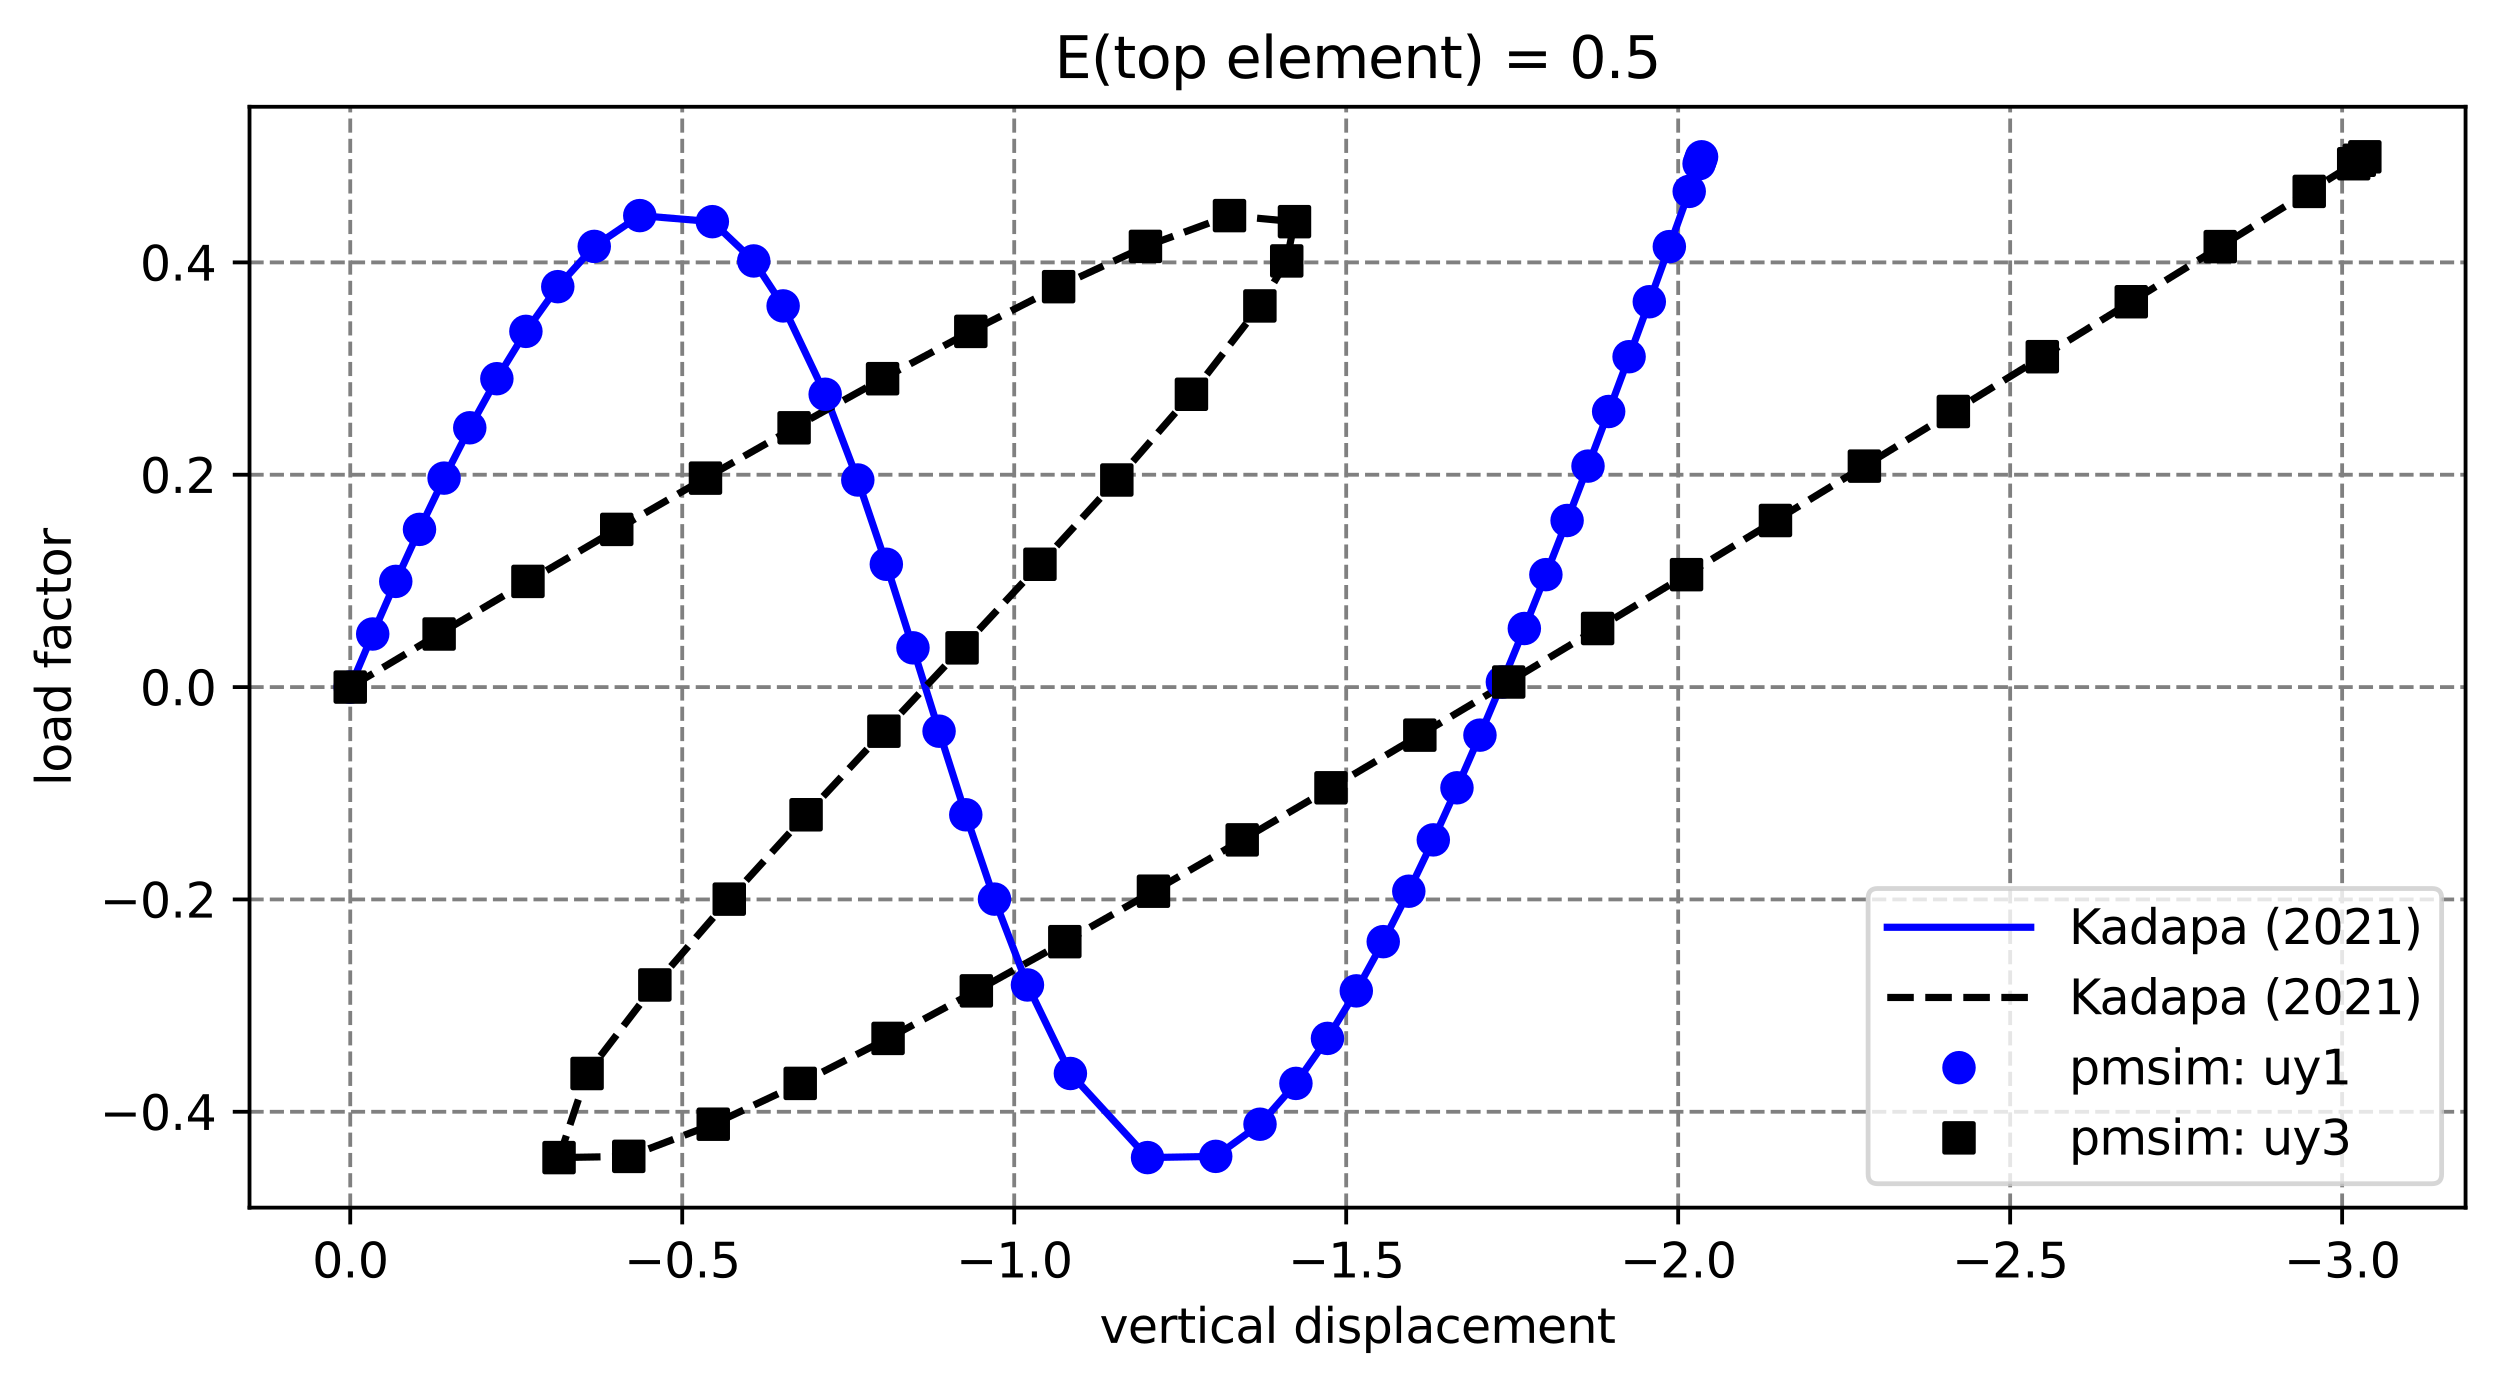 <?xml version="1.0" encoding="utf-8" standalone="no"?>
<!DOCTYPE svg PUBLIC "-//W3C//DTD SVG 1.1//EN"
  "http://www.w3.org/Graphics/SVG/1.1/DTD/svg11.dtd">
<svg xmlns:xlink="http://www.w3.org/1999/xlink" width="522.624pt" height="290.011pt" viewBox="0 0 522.624 290.011" xmlns="http://www.w3.org/2000/svg" version="1.1">
 <defs>
  <style type="text/css">*{stroke-linejoin: round; stroke-linecap: butt}</style>
 </defs>
 <g id="figure_1">
  <g id="patch_1">
   <path d="M 0 290.011 
L 522.624 290.011 
L 522.624 0 
L 0 0 
z
" style="fill: #ffffff"/>
  </g>
  <g id="axes_1">
   <g id="patch_2">
    <path d="M 52.161 252.455 
L 515.424 252.455 
L 515.424 22.318 
L 52.161 22.318 
z
" style="fill: #ffffff"/>
   </g>
   <g id="matplotlib.axis_1">
    <g id="xtick_1">
     <g id="line2d_1">
      <path d="M 489.623 252.455 
L 489.623 22.318 
" clip-path="url(#p4d8e6acde9)" style="fill: none; stroke-dasharray: 2.96,1.28; stroke-dashoffset: 0; stroke: #808080; stroke-width: 0.8"/>
     </g>
     <g id="line2d_2">
      <defs>
       <path id="mb648a85361" d="M 0 0 
L 0 3.5 
" style="stroke: #000000; stroke-width: 0.8"/>
      </defs>
      <g>
       <use xlink:href="#mb648a85361" x="489.623" y="252.455" style="stroke: #000000; stroke-width: 0.8"/>
      </g>
     </g>
     <g id="text_1">
      <!-- −3.0 -->
      <g transform="translate(477.482 267.054) scale(0.1 -0.1)">
       <defs>
        <path id="DejaVuSans-2212" d="M 678 2272 
L 4684 2272 
L 4684 1741 
L 678 1741 
L 678 2272 
z
" transform="scale(0.016)"/>
        <path id="DejaVuSans-33" d="M 2597 2516 
Q 3050 2419 3304 2112 
Q 3559 1806 3559 1356 
Q 3559 666 3084 287 
Q 2609 -91 1734 -91 
Q 1441 -91 1130 -33 
Q 819 25 488 141 
L 488 750 
Q 750 597 1062 519 
Q 1375 441 1716 441 
Q 2309 441 2620 675 
Q 2931 909 2931 1356 
Q 2931 1769 2642 2001 
Q 2353 2234 1838 2234 
L 1294 2234 
L 1294 2753 
L 1863 2753 
Q 2328 2753 2575 2939 
Q 2822 3125 2822 3475 
Q 2822 3834 2567 4026 
Q 2313 4219 1838 4219 
Q 1578 4219 1281 4162 
Q 984 4106 628 3988 
L 628 4550 
Q 988 4650 1302 4700 
Q 1616 4750 1894 4750 
Q 2613 4750 3031 4423 
Q 3450 4097 3450 3541 
Q 3450 3153 3228 2886 
Q 3006 2619 2597 2516 
z
" transform="scale(0.016)"/>
        <path id="DejaVuSans-2e" d="M 684 794 
L 1344 794 
L 1344 0 
L 684 0 
L 684 794 
z
" transform="scale(0.016)"/>
        <path id="DejaVuSans-30" d="M 2034 4250 
Q 1547 4250 1301 3770 
Q 1056 3291 1056 2328 
Q 1056 1369 1301 889 
Q 1547 409 2034 409 
Q 2525 409 2770 889 
Q 3016 1369 3016 2328 
Q 3016 3291 2770 3770 
Q 2525 4250 2034 4250 
z
M 2034 4750 
Q 2819 4750 3233 4129 
Q 3647 3509 3647 2328 
Q 3647 1150 3233 529 
Q 2819 -91 2034 -91 
Q 1250 -91 836 529 
Q 422 1150 422 2328 
Q 422 3509 836 4129 
Q 1250 4750 2034 4750 
z
" transform="scale(0.016)"/>
       </defs>
       <use xlink:href="#DejaVuSans-2212"/>
       <use xlink:href="#DejaVuSans-33" x="83.789"/>
       <use xlink:href="#DejaVuSans-2e" x="147.412"/>
       <use xlink:href="#DejaVuSans-30" x="179.199"/>
      </g>
     </g>
    </g>
    <g id="xtick_2">
     <g id="line2d_3">
      <path d="M 420.222 252.455 
L 420.222 22.318 
" clip-path="url(#p4d8e6acde9)" style="fill: none; stroke-dasharray: 2.96,1.28; stroke-dashoffset: 0; stroke: #808080; stroke-width: 0.8"/>
     </g>
     <g id="line2d_4">
      <g>
       <use xlink:href="#mb648a85361" x="420.222" y="252.455" style="stroke: #000000; stroke-width: 0.8"/>
      </g>
     </g>
     <g id="text_2">
      <!-- −2.5 -->
      <g transform="translate(408.081 267.054) scale(0.1 -0.1)">
       <defs>
        <path id="DejaVuSans-32" d="M 1228 531 
L 3431 531 
L 3431 0 
L 469 0 
L 469 531 
Q 828 903 1448 1529 
Q 2069 2156 2228 2338 
Q 2531 2678 2651 2914 
Q 2772 3150 2772 3378 
Q 2772 3750 2511 3984 
Q 2250 4219 1831 4219 
Q 1534 4219 1204 4116 
Q 875 4013 500 3803 
L 500 4441 
Q 881 4594 1212 4672 
Q 1544 4750 1819 4750 
Q 2544 4750 2975 4387 
Q 3406 4025 3406 3419 
Q 3406 3131 3298 2873 
Q 3191 2616 2906 2266 
Q 2828 2175 2409 1742 
Q 1991 1309 1228 531 
z
" transform="scale(0.016)"/>
        <path id="DejaVuSans-35" d="M 691 4666 
L 3169 4666 
L 3169 4134 
L 1269 4134 
L 1269 2991 
Q 1406 3038 1543 3061 
Q 1681 3084 1819 3084 
Q 2600 3084 3056 2656 
Q 3513 2228 3513 1497 
Q 3513 744 3044 326 
Q 2575 -91 1722 -91 
Q 1428 -91 1123 -41 
Q 819 9 494 109 
L 494 744 
Q 775 591 1075 516 
Q 1375 441 1709 441 
Q 2250 441 2565 725 
Q 2881 1009 2881 1497 
Q 2881 1984 2565 2268 
Q 2250 2553 1709 2553 
Q 1456 2553 1204 2497 
Q 953 2441 691 2322 
L 691 4666 
z
" transform="scale(0.016)"/>
       </defs>
       <use xlink:href="#DejaVuSans-2212"/>
       <use xlink:href="#DejaVuSans-32" x="83.789"/>
       <use xlink:href="#DejaVuSans-2e" x="147.412"/>
       <use xlink:href="#DejaVuSans-35" x="179.199"/>
      </g>
     </g>
    </g>
    <g id="xtick_3">
     <g id="line2d_5">
      <path d="M 350.821 252.455 
L 350.821 22.318 
" clip-path="url(#p4d8e6acde9)" style="fill: none; stroke-dasharray: 2.96,1.28; stroke-dashoffset: 0; stroke: #808080; stroke-width: 0.8"/>
     </g>
     <g id="line2d_6">
      <g>
       <use xlink:href="#mb648a85361" x="350.821" y="252.455" style="stroke: #000000; stroke-width: 0.8"/>
      </g>
     </g>
     <g id="text_3">
      <!-- −2.0 -->
      <g transform="translate(338.68 267.054) scale(0.1 -0.1)">
       <use xlink:href="#DejaVuSans-2212"/>
       <use xlink:href="#DejaVuSans-32" x="83.789"/>
       <use xlink:href="#DejaVuSans-2e" x="147.412"/>
       <use xlink:href="#DejaVuSans-30" x="179.199"/>
      </g>
     </g>
    </g>
    <g id="xtick_4">
     <g id="line2d_7">
      <path d="M 281.421 252.455 
L 281.421 22.318 
" clip-path="url(#p4d8e6acde9)" style="fill: none; stroke-dasharray: 2.96,1.28; stroke-dashoffset: 0; stroke: #808080; stroke-width: 0.8"/>
     </g>
     <g id="line2d_8">
      <g>
       <use xlink:href="#mb648a85361" x="281.421" y="252.455" style="stroke: #000000; stroke-width: 0.8"/>
      </g>
     </g>
     <g id="text_4">
      <!-- −1.5 -->
      <g transform="translate(269.279 267.054) scale(0.1 -0.1)">
       <defs>
        <path id="DejaVuSans-31" d="M 794 531 
L 1825 531 
L 1825 4091 
L 703 3866 
L 703 4441 
L 1819 4666 
L 2450 4666 
L 2450 531 
L 3481 531 
L 3481 0 
L 794 0 
L 794 531 
z
" transform="scale(0.016)"/>
       </defs>
       <use xlink:href="#DejaVuSans-2212"/>
       <use xlink:href="#DejaVuSans-31" x="83.789"/>
       <use xlink:href="#DejaVuSans-2e" x="147.412"/>
       <use xlink:href="#DejaVuSans-35" x="179.199"/>
      </g>
     </g>
    </g>
    <g id="xtick_5">
     <g id="line2d_9">
      <path d="M 212.02 252.455 
L 212.02 22.318 
" clip-path="url(#p4d8e6acde9)" style="fill: none; stroke-dasharray: 2.96,1.28; stroke-dashoffset: 0; stroke: #808080; stroke-width: 0.8"/>
     </g>
     <g id="line2d_10">
      <g>
       <use xlink:href="#mb648a85361" x="212.02" y="252.455" style="stroke: #000000; stroke-width: 0.8"/>
      </g>
     </g>
     <g id="text_5">
      <!-- −1.0 -->
      <g transform="translate(199.879 267.054) scale(0.1 -0.1)">
       <use xlink:href="#DejaVuSans-2212"/>
       <use xlink:href="#DejaVuSans-31" x="83.789"/>
       <use xlink:href="#DejaVuSans-2e" x="147.412"/>
       <use xlink:href="#DejaVuSans-30" x="179.199"/>
      </g>
     </g>
    </g>
    <g id="xtick_6">
     <g id="line2d_11">
      <path d="M 142.619 252.455 
L 142.619 22.318 
" clip-path="url(#p4d8e6acde9)" style="fill: none; stroke-dasharray: 2.96,1.28; stroke-dashoffset: 0; stroke: #808080; stroke-width: 0.8"/>
     </g>
     <g id="line2d_12">
      <g>
       <use xlink:href="#mb648a85361" x="142.619" y="252.455" style="stroke: #000000; stroke-width: 0.8"/>
      </g>
     </g>
     <g id="text_6">
      <!-- −0.5 -->
      <g transform="translate(130.478 267.054) scale(0.1 -0.1)">
       <use xlink:href="#DejaVuSans-2212"/>
       <use xlink:href="#DejaVuSans-30" x="83.789"/>
       <use xlink:href="#DejaVuSans-2e" x="147.412"/>
       <use xlink:href="#DejaVuSans-35" x="179.199"/>
      </g>
     </g>
    </g>
    <g id="xtick_7">
     <g id="line2d_13">
      <path d="M 73.218 252.455 
L 73.218 22.318 
" clip-path="url(#p4d8e6acde9)" style="fill: none; stroke-dasharray: 2.96,1.28; stroke-dashoffset: 0; stroke: #808080; stroke-width: 0.8"/>
     </g>
     <g id="line2d_14">
      <g>
       <use xlink:href="#mb648a85361" x="73.218" y="252.455" style="stroke: #000000; stroke-width: 0.8"/>
      </g>
     </g>
     <g id="text_7">
      <!-- 0.0 -->
      <g transform="translate(65.267 267.054) scale(0.1 -0.1)">
       <use xlink:href="#DejaVuSans-30"/>
       <use xlink:href="#DejaVuSans-2e" x="63.623"/>
       <use xlink:href="#DejaVuSans-30" x="95.41"/>
      </g>
     </g>
    </g>
    <g id="text_8">
     <!-- vertical displacement -->
     <g transform="translate(229.863 280.732) scale(0.1 -0.1)">
      <defs>
       <path id="DejaVuSans-76" d="M 191 3500 
L 800 3500 
L 1894 563 
L 2988 3500 
L 3597 3500 
L 2284 0 
L 1503 0 
L 191 3500 
z
" transform="scale(0.016)"/>
       <path id="DejaVuSans-65" d="M 3597 1894 
L 3597 1613 
L 953 1613 
Q 991 1019 1311 708 
Q 1631 397 2203 397 
Q 2534 397 2845 478 
Q 3156 559 3463 722 
L 3463 178 
Q 3153 47 2828 -22 
Q 2503 -91 2169 -91 
Q 1331 -91 842 396 
Q 353 884 353 1716 
Q 353 2575 817 3079 
Q 1281 3584 2069 3584 
Q 2775 3584 3186 3129 
Q 3597 2675 3597 1894 
z
M 3022 2063 
Q 3016 2534 2758 2815 
Q 2500 3097 2075 3097 
Q 1594 3097 1305 2825 
Q 1016 2553 972 2059 
L 3022 2063 
z
" transform="scale(0.016)"/>
       <path id="DejaVuSans-72" d="M 2631 2963 
Q 2534 3019 2420 3045 
Q 2306 3072 2169 3072 
Q 1681 3072 1420 2755 
Q 1159 2438 1159 1844 
L 1159 0 
L 581 0 
L 581 3500 
L 1159 3500 
L 1159 2956 
Q 1341 3275 1631 3429 
Q 1922 3584 2338 3584 
Q 2397 3584 2469 3576 
Q 2541 3569 2628 3553 
L 2631 2963 
z
" transform="scale(0.016)"/>
       <path id="DejaVuSans-74" d="M 1172 4494 
L 1172 3500 
L 2356 3500 
L 2356 3053 
L 1172 3053 
L 1172 1153 
Q 1172 725 1289 603 
Q 1406 481 1766 481 
L 2356 481 
L 2356 0 
L 1766 0 
Q 1100 0 847 248 
Q 594 497 594 1153 
L 594 3053 
L 172 3053 
L 172 3500 
L 594 3500 
L 594 4494 
L 1172 4494 
z
" transform="scale(0.016)"/>
       <path id="DejaVuSans-69" d="M 603 3500 
L 1178 3500 
L 1178 0 
L 603 0 
L 603 3500 
z
M 603 4863 
L 1178 4863 
L 1178 4134 
L 603 4134 
L 603 4863 
z
" transform="scale(0.016)"/>
       <path id="DejaVuSans-63" d="M 3122 3366 
L 3122 2828 
Q 2878 2963 2633 3030 
Q 2388 3097 2138 3097 
Q 1578 3097 1268 2742 
Q 959 2388 959 1747 
Q 959 1106 1268 751 
Q 1578 397 2138 397 
Q 2388 397 2633 464 
Q 2878 531 3122 666 
L 3122 134 
Q 2881 22 2623 -34 
Q 2366 -91 2075 -91 
Q 1284 -91 818 406 
Q 353 903 353 1747 
Q 353 2603 823 3093 
Q 1294 3584 2113 3584 
Q 2378 3584 2631 3529 
Q 2884 3475 3122 3366 
z
" transform="scale(0.016)"/>
       <path id="DejaVuSans-61" d="M 2194 1759 
Q 1497 1759 1228 1600 
Q 959 1441 959 1056 
Q 959 750 1161 570 
Q 1363 391 1709 391 
Q 2188 391 2477 730 
Q 2766 1069 2766 1631 
L 2766 1759 
L 2194 1759 
z
M 3341 1997 
L 3341 0 
L 2766 0 
L 2766 531 
Q 2569 213 2275 61 
Q 1981 -91 1556 -91 
Q 1019 -91 701 211 
Q 384 513 384 1019 
Q 384 1609 779 1909 
Q 1175 2209 1959 2209 
L 2766 2209 
L 2766 2266 
Q 2766 2663 2505 2880 
Q 2244 3097 1772 3097 
Q 1472 3097 1187 3025 
Q 903 2953 641 2809 
L 641 3341 
Q 956 3463 1253 3523 
Q 1550 3584 1831 3584 
Q 2591 3584 2966 3190 
Q 3341 2797 3341 1997 
z
" transform="scale(0.016)"/>
       <path id="DejaVuSans-6c" d="M 603 4863 
L 1178 4863 
L 1178 0 
L 603 0 
L 603 4863 
z
" transform="scale(0.016)"/>
       <path id="DejaVuSans-20" transform="scale(0.016)"/>
       <path id="DejaVuSans-64" d="M 2906 2969 
L 2906 4863 
L 3481 4863 
L 3481 0 
L 2906 0 
L 2906 525 
Q 2725 213 2448 61 
Q 2172 -91 1784 -91 
Q 1150 -91 751 415 
Q 353 922 353 1747 
Q 353 2572 751 3078 
Q 1150 3584 1784 3584 
Q 2172 3584 2448 3432 
Q 2725 3281 2906 2969 
z
M 947 1747 
Q 947 1113 1208 752 
Q 1469 391 1925 391 
Q 2381 391 2643 752 
Q 2906 1113 2906 1747 
Q 2906 2381 2643 2742 
Q 2381 3103 1925 3103 
Q 1469 3103 1208 2742 
Q 947 2381 947 1747 
z
" transform="scale(0.016)"/>
       <path id="DejaVuSans-73" d="M 2834 3397 
L 2834 2853 
Q 2591 2978 2328 3040 
Q 2066 3103 1784 3103 
Q 1356 3103 1142 2972 
Q 928 2841 928 2578 
Q 928 2378 1081 2264 
Q 1234 2150 1697 2047 
L 1894 2003 
Q 2506 1872 2764 1633 
Q 3022 1394 3022 966 
Q 3022 478 2636 193 
Q 2250 -91 1575 -91 
Q 1294 -91 989 -36 
Q 684 19 347 128 
L 347 722 
Q 666 556 975 473 
Q 1284 391 1588 391 
Q 1994 391 2212 530 
Q 2431 669 2431 922 
Q 2431 1156 2273 1281 
Q 2116 1406 1581 1522 
L 1381 1569 
Q 847 1681 609 1914 
Q 372 2147 372 2553 
Q 372 3047 722 3315 
Q 1072 3584 1716 3584 
Q 2034 3584 2315 3537 
Q 2597 3491 2834 3397 
z
" transform="scale(0.016)"/>
       <path id="DejaVuSans-70" d="M 1159 525 
L 1159 -1331 
L 581 -1331 
L 581 3500 
L 1159 3500 
L 1159 2969 
Q 1341 3281 1617 3432 
Q 1894 3584 2278 3584 
Q 2916 3584 3314 3078 
Q 3713 2572 3713 1747 
Q 3713 922 3314 415 
Q 2916 -91 2278 -91 
Q 1894 -91 1617 61 
Q 1341 213 1159 525 
z
M 3116 1747 
Q 3116 2381 2855 2742 
Q 2594 3103 2138 3103 
Q 1681 3103 1420 2742 
Q 1159 2381 1159 1747 
Q 1159 1113 1420 752 
Q 1681 391 2138 391 
Q 2594 391 2855 752 
Q 3116 1113 3116 1747 
z
" transform="scale(0.016)"/>
       <path id="DejaVuSans-6d" d="M 3328 2828 
Q 3544 3216 3844 3400 
Q 4144 3584 4550 3584 
Q 5097 3584 5394 3201 
Q 5691 2819 5691 2113 
L 5691 0 
L 5113 0 
L 5113 2094 
Q 5113 2597 4934 2840 
Q 4756 3084 4391 3084 
Q 3944 3084 3684 2787 
Q 3425 2491 3425 1978 
L 3425 0 
L 2847 0 
L 2847 2094 
Q 2847 2600 2669 2842 
Q 2491 3084 2119 3084 
Q 1678 3084 1418 2786 
Q 1159 2488 1159 1978 
L 1159 0 
L 581 0 
L 581 3500 
L 1159 3500 
L 1159 2956 
Q 1356 3278 1631 3431 
Q 1906 3584 2284 3584 
Q 2666 3584 2933 3390 
Q 3200 3197 3328 2828 
z
" transform="scale(0.016)"/>
       <path id="DejaVuSans-6e" d="M 3513 2113 
L 3513 0 
L 2938 0 
L 2938 2094 
Q 2938 2591 2744 2837 
Q 2550 3084 2163 3084 
Q 1697 3084 1428 2787 
Q 1159 2491 1159 1978 
L 1159 0 
L 581 0 
L 581 3500 
L 1159 3500 
L 1159 2956 
Q 1366 3272 1645 3428 
Q 1925 3584 2291 3584 
Q 2894 3584 3203 3211 
Q 3513 2838 3513 2113 
z
" transform="scale(0.016)"/>
      </defs>
      <use xlink:href="#DejaVuSans-76"/>
      <use xlink:href="#DejaVuSans-65" x="59.18"/>
      <use xlink:href="#DejaVuSans-72" x="120.703"/>
      <use xlink:href="#DejaVuSans-74" x="161.816"/>
      <use xlink:href="#DejaVuSans-69" x="201.025"/>
      <use xlink:href="#DejaVuSans-63" x="228.809"/>
      <use xlink:href="#DejaVuSans-61" x="283.789"/>
      <use xlink:href="#DejaVuSans-6c" x="345.068"/>
      <use xlink:href="#DejaVuSans-20" x="372.852"/>
      <use xlink:href="#DejaVuSans-64" x="404.639"/>
      <use xlink:href="#DejaVuSans-69" x="468.115"/>
      <use xlink:href="#DejaVuSans-73" x="495.898"/>
      <use xlink:href="#DejaVuSans-70" x="547.998"/>
      <use xlink:href="#DejaVuSans-6c" x="611.475"/>
      <use xlink:href="#DejaVuSans-61" x="639.258"/>
      <use xlink:href="#DejaVuSans-63" x="700.537"/>
      <use xlink:href="#DejaVuSans-65" x="755.518"/>
      <use xlink:href="#DejaVuSans-6d" x="817.041"/>
      <use xlink:href="#DejaVuSans-65" x="914.453"/>
      <use xlink:href="#DejaVuSans-6e" x="975.977"/>
      <use xlink:href="#DejaVuSans-74" x="1039.355"/>
     </g>
    </g>
   </g>
   <g id="matplotlib.axis_2">
    <g id="ytick_1">
     <g id="line2d_15">
      <path d="M 52.161 232.412 
L 515.424 232.412 
" clip-path="url(#p4d8e6acde9)" style="fill: none; stroke-dasharray: 2.96,1.28; stroke-dashoffset: 0; stroke: #808080; stroke-width: 0.8"/>
     </g>
     <g id="line2d_16">
      <defs>
       <path id="md59da09daa" d="M 0 0 
L -3.5 0 
" style="stroke: #000000; stroke-width: 0.8"/>
      </defs>
      <g>
       <use xlink:href="#md59da09daa" x="52.161" y="232.412" style="stroke: #000000; stroke-width: 0.8"/>
      </g>
     </g>
     <g id="text_9">
      <!-- −0.4 -->
      <g transform="translate(20.878 236.211) scale(0.1 -0.1)">
       <defs>
        <path id="DejaVuSans-34" d="M 2419 4116 
L 825 1625 
L 2419 1625 
L 2419 4116 
z
M 2253 4666 
L 3047 4666 
L 3047 1625 
L 3713 1625 
L 3713 1100 
L 3047 1100 
L 3047 0 
L 2419 0 
L 2419 1100 
L 313 1100 
L 313 1709 
L 2253 4666 
z
" transform="scale(0.016)"/>
       </defs>
       <use xlink:href="#DejaVuSans-2212"/>
       <use xlink:href="#DejaVuSans-30" x="83.789"/>
       <use xlink:href="#DejaVuSans-2e" x="147.412"/>
       <use xlink:href="#DejaVuSans-34" x="179.199"/>
      </g>
     </g>
    </g>
    <g id="ytick_2">
     <g id="line2d_17">
      <path d="M 52.161 188.023 
L 515.424 188.023 
" clip-path="url(#p4d8e6acde9)" style="fill: none; stroke-dasharray: 2.96,1.28; stroke-dashoffset: 0; stroke: #808080; stroke-width: 0.8"/>
     </g>
     <g id="line2d_18">
      <g>
       <use xlink:href="#md59da09daa" x="52.161" y="188.023" style="stroke: #000000; stroke-width: 0.8"/>
      </g>
     </g>
     <g id="text_10">
      <!-- −0.2 -->
      <g transform="translate(20.878 191.822) scale(0.1 -0.1)">
       <use xlink:href="#DejaVuSans-2212"/>
       <use xlink:href="#DejaVuSans-30" x="83.789"/>
       <use xlink:href="#DejaVuSans-2e" x="147.412"/>
       <use xlink:href="#DejaVuSans-32" x="179.199"/>
      </g>
     </g>
    </g>
    <g id="ytick_3">
     <g id="line2d_19">
      <path d="M 52.161 143.634 
L 515.424 143.634 
" clip-path="url(#p4d8e6acde9)" style="fill: none; stroke-dasharray: 2.96,1.28; stroke-dashoffset: 0; stroke: #808080; stroke-width: 0.8"/>
     </g>
     <g id="line2d_20">
      <g>
       <use xlink:href="#md59da09daa" x="52.161" y="143.634" style="stroke: #000000; stroke-width: 0.8"/>
      </g>
     </g>
     <g id="text_11">
      <!-- 0.0 -->
      <g transform="translate(29.258 147.433) scale(0.1 -0.1)">
       <use xlink:href="#DejaVuSans-30"/>
       <use xlink:href="#DejaVuSans-2e" x="63.623"/>
       <use xlink:href="#DejaVuSans-30" x="95.41"/>
      </g>
     </g>
    </g>
    <g id="ytick_4">
     <g id="line2d_21">
      <path d="M 52.161 99.245 
L 515.424 99.245 
" clip-path="url(#p4d8e6acde9)" style="fill: none; stroke-dasharray: 2.96,1.28; stroke-dashoffset: 0; stroke: #808080; stroke-width: 0.8"/>
     </g>
     <g id="line2d_22">
      <g>
       <use xlink:href="#md59da09daa" x="52.161" y="99.245" style="stroke: #000000; stroke-width: 0.8"/>
      </g>
     </g>
     <g id="text_12">
      <!-- 0.2 -->
      <g transform="translate(29.258 103.045) scale(0.1 -0.1)">
       <use xlink:href="#DejaVuSans-30"/>
       <use xlink:href="#DejaVuSans-2e" x="63.623"/>
       <use xlink:href="#DejaVuSans-32" x="95.41"/>
      </g>
     </g>
    </g>
    <g id="ytick_5">
     <g id="line2d_23">
      <path d="M 52.161 54.857 
L 515.424 54.857 
" clip-path="url(#p4d8e6acde9)" style="fill: none; stroke-dasharray: 2.96,1.28; stroke-dashoffset: 0; stroke: #808080; stroke-width: 0.8"/>
     </g>
     <g id="line2d_24">
      <g>
       <use xlink:href="#md59da09daa" x="52.161" y="54.857" style="stroke: #000000; stroke-width: 0.8"/>
      </g>
     </g>
     <g id="text_13">
      <!-- 0.4 -->
      <g transform="translate(29.258 58.656) scale(0.1 -0.1)">
       <use xlink:href="#DejaVuSans-30"/>
       <use xlink:href="#DejaVuSans-2e" x="63.623"/>
       <use xlink:href="#DejaVuSans-34" x="95.41"/>
      </g>
     </g>
    </g>
    <g id="text_14">
     <!-- load factor -->
     <g transform="translate(14.798 164.311) rotate(-90) scale(0.1 -0.1)">
      <defs>
       <path id="DejaVuSans-6f" d="M 1959 3097 
Q 1497 3097 1228 2736 
Q 959 2375 959 1747 
Q 959 1119 1226 758 
Q 1494 397 1959 397 
Q 2419 397 2687 759 
Q 2956 1122 2956 1747 
Q 2956 2369 2687 2733 
Q 2419 3097 1959 3097 
z
M 1959 3584 
Q 2709 3584 3137 3096 
Q 3566 2609 3566 1747 
Q 3566 888 3137 398 
Q 2709 -91 1959 -91 
Q 1206 -91 779 398 
Q 353 888 353 1747 
Q 353 2609 779 3096 
Q 1206 3584 1959 3584 
z
" transform="scale(0.016)"/>
       <path id="DejaVuSans-66" d="M 2375 4863 
L 2375 4384 
L 1825 4384 
Q 1516 4384 1395 4259 
Q 1275 4134 1275 3809 
L 1275 3500 
L 2222 3500 
L 2222 3053 
L 1275 3053 
L 1275 0 
L 697 0 
L 697 3053 
L 147 3053 
L 147 3500 
L 697 3500 
L 697 3744 
Q 697 4328 969 4595 
Q 1241 4863 1831 4863 
L 2375 4863 
z
" transform="scale(0.016)"/>
      </defs>
      <use xlink:href="#DejaVuSans-6c"/>
      <use xlink:href="#DejaVuSans-6f" x="27.783"/>
      <use xlink:href="#DejaVuSans-61" x="88.965"/>
      <use xlink:href="#DejaVuSans-64" x="150.244"/>
      <use xlink:href="#DejaVuSans-20" x="213.721"/>
      <use xlink:href="#DejaVuSans-66" x="245.508"/>
      <use xlink:href="#DejaVuSans-61" x="280.713"/>
      <use xlink:href="#DejaVuSans-63" x="341.992"/>
      <use xlink:href="#DejaVuSans-74" x="396.973"/>
      <use xlink:href="#DejaVuSans-6f" x="436.182"/>
      <use xlink:href="#DejaVuSans-72" x="497.363"/>
     </g>
    </g>
   </g>
   <g id="line2d_25">
    <path d="M 73.218 143.634 
L 77.916 132.537 
L 82.734 121.541 
L 87.696 110.668 
L 92.837 99.949 
L 98.205 89.428 
L 103.869 79.168 
L 109.939 69.274 
L 116.603 59.928 
L 124.228 51.511 
L 133.742 45.072 
L 148.914 46.34 
L 157.567 54.55 
L 163.713 63.952 
L 172.502 82.419 
L 179.322 100.341 
L 185.286 117.961 
L 190.856 135.43 
L 196.312 152.854 
L 201.896 170.328 
L 207.894 187.96 
L 214.788 205.906 
L 223.765 224.414 
L 239.895 241.994 
L 254.145 241.738 
L 263.403 235.018 
L 270.912 226.485 
L 277.508 217.076 
L 283.533 207.141 
L 289.165 196.853 
L 294.509 186.31 
L 299.631 175.575 
L 304.578 164.689 
L 309.383 153.683 
L 314.071 142.577 
L 318.661 131.388 
L 323.167 120.129 
L 327.6 108.811 
L 331.972 97.44 
L 336.289 86.025 
L 340.558 74.57 
L 344.785 63.08 
L 348.974 51.559 
L 353.129 40.01 
L 355.195 34.226 
L 355.453 33.503 
L 355.711 32.779 
" clip-path="url(#p4d8e6acde9)" style="fill: none; stroke: #0000ff; stroke-width: 1.5; stroke-linecap: square"/>
   </g>
   <g id="line2d_26">
    <path d="M 73.218 143.634 
L 91.797 132.537 
L 110.368 121.541 
L 128.929 110.668 
L 147.477 99.949 
L 166.005 89.428 
L 184.502 79.168 
L 202.948 69.274 
L 221.301 59.928 
L 239.454 51.511 
L 257.022 45.072 
L 270.608 46.34 
L 268.991 54.55 
L 263.378 63.952 
L 249.068 82.419 
L 233.472 100.341 
L 217.397 117.961 
L 201.118 135.43 
L 184.781 152.854 
L 168.509 170.328 
L 152.452 187.96 
L 136.899 205.906 
L 122.727 224.414 
L 116.868 241.994 
L 131.438 241.738 
L 149.102 235.018 
L 167.283 226.485 
L 185.648 217.076 
L 204.1 207.141 
L 222.601 196.853 
L 241.131 186.31 
L 259.68 175.575 
L 278.243 164.689 
L 296.815 153.683 
L 315.393 142.577 
L 333.978 131.388 
L 352.566 120.129 
L 371.157 108.811 
L 389.75 97.44 
L 408.346 86.025 
L 426.943 74.57 
L 445.541 63.08 
L 464.14 51.559 
L 482.74 40.01 
L 492.04 34.226 
L 493.203 33.503 
L 494.365 32.779 
" clip-path="url(#p4d8e6acde9)" style="fill: none; stroke-dasharray: 5.55,2.4; stroke-dashoffset: 0; stroke: #000000; stroke-width: 1.5"/>
   </g>
   <g id="line2d_27">
    <defs>
     <path id="m6f6a41055c" d="M 0 3 
C 0.796 3 1.559 2.684 2.121 2.121 
C 2.684 1.559 3 0.796 3 0 
C 3 -0.796 2.684 -1.559 2.121 -2.121 
C 1.559 -2.684 0.796 -3 0 -3 
C -0.796 -3 -1.559 -2.684 -2.121 -2.121 
C -2.684 -1.559 -3 -0.796 -3 0 
C -3 0.796 -2.684 1.559 -2.121 2.121 
C -1.559 2.684 -0.796 3 0 3 
z
" style="stroke: #0000ff"/>
    </defs>
    <g clip-path="url(#p4d8e6acde9)">
     <use xlink:href="#m6f6a41055c" x="73.218" y="143.634" style="fill: #0000ff; stroke: #0000ff"/>
     <use xlink:href="#m6f6a41055c" x="77.916" y="132.537" style="fill: #0000ff; stroke: #0000ff"/>
     <use xlink:href="#m6f6a41055c" x="82.734" y="121.541" style="fill: #0000ff; stroke: #0000ff"/>
     <use xlink:href="#m6f6a41055c" x="87.696" y="110.668" style="fill: #0000ff; stroke: #0000ff"/>
     <use xlink:href="#m6f6a41055c" x="92.837" y="99.949" style="fill: #0000ff; stroke: #0000ff"/>
     <use xlink:href="#m6f6a41055c" x="98.205" y="89.427" style="fill: #0000ff; stroke: #0000ff"/>
     <use xlink:href="#m6f6a41055c" x="103.869" y="79.168" style="fill: #0000ff; stroke: #0000ff"/>
     <use xlink:href="#m6f6a41055c" x="109.939" y="69.273" style="fill: #0000ff; stroke: #0000ff"/>
     <use xlink:href="#m6f6a41055c" x="116.603" y="59.928" style="fill: #0000ff; stroke: #0000ff"/>
     <use xlink:href="#m6f6a41055c" x="124.228" y="51.511" style="fill: #0000ff; stroke: #0000ff"/>
     <use xlink:href="#m6f6a41055c" x="133.743" y="45.072" style="fill: #0000ff; stroke: #0000ff"/>
     <use xlink:href="#m6f6a41055c" x="148.915" y="46.34" style="fill: #0000ff; stroke: #0000ff"/>
     <use xlink:href="#m6f6a41055c" x="157.567" y="54.551" style="fill: #0000ff; stroke: #0000ff"/>
     <use xlink:href="#m6f6a41055c" x="163.713" y="63.953" style="fill: #0000ff; stroke: #0000ff"/>
     <use xlink:href="#m6f6a41055c" x="172.502" y="82.42" style="fill: #0000ff; stroke: #0000ff"/>
     <use xlink:href="#m6f6a41055c" x="179.323" y="100.342" style="fill: #0000ff; stroke: #0000ff"/>
     <use xlink:href="#m6f6a41055c" x="185.286" y="117.962" style="fill: #0000ff; stroke: #0000ff"/>
     <use xlink:href="#m6f6a41055c" x="190.856" y="135.43" style="fill: #0000ff; stroke: #0000ff"/>
     <use xlink:href="#m6f6a41055c" x="196.313" y="152.854" style="fill: #0000ff; stroke: #0000ff"/>
     <use xlink:href="#m6f6a41055c" x="201.897" y="170.328" style="fill: #0000ff; stroke: #0000ff"/>
     <use xlink:href="#m6f6a41055c" x="207.894" y="187.961" style="fill: #0000ff; stroke: #0000ff"/>
     <use xlink:href="#m6f6a41055c" x="214.788" y="205.907" style="fill: #0000ff; stroke: #0000ff"/>
     <use xlink:href="#m6f6a41055c" x="223.765" y="224.414" style="fill: #0000ff; stroke: #0000ff"/>
     <use xlink:href="#m6f6a41055c" x="239.896" y="241.994" style="fill: #0000ff; stroke: #0000ff"/>
     <use xlink:href="#m6f6a41055c" x="254.146" y="241.738" style="fill: #0000ff; stroke: #0000ff"/>
     <use xlink:href="#m6f6a41055c" x="263.404" y="235.018" style="fill: #0000ff; stroke: #0000ff"/>
     <use xlink:href="#m6f6a41055c" x="270.912" y="226.485" style="fill: #0000ff; stroke: #0000ff"/>
     <use xlink:href="#m6f6a41055c" x="277.508" y="217.076" style="fill: #0000ff; stroke: #0000ff"/>
     <use xlink:href="#m6f6a41055c" x="283.533" y="207.141" style="fill: #0000ff; stroke: #0000ff"/>
     <use xlink:href="#m6f6a41055c" x="289.165" y="196.852" style="fill: #0000ff; stroke: #0000ff"/>
     <use xlink:href="#m6f6a41055c" x="294.509" y="186.31" style="fill: #0000ff; stroke: #0000ff"/>
     <use xlink:href="#m6f6a41055c" x="299.631" y="175.575" style="fill: #0000ff; stroke: #0000ff"/>
     <use xlink:href="#m6f6a41055c" x="304.578" y="164.689" style="fill: #0000ff; stroke: #0000ff"/>
     <use xlink:href="#m6f6a41055c" x="309.383" y="153.682" style="fill: #0000ff; stroke: #0000ff"/>
     <use xlink:href="#m6f6a41055c" x="314.071" y="142.576" style="fill: #0000ff; stroke: #0000ff"/>
     <use xlink:href="#m6f6a41055c" x="318.661" y="131.388" style="fill: #0000ff; stroke: #0000ff"/>
     <use xlink:href="#m6f6a41055c" x="323.167" y="120.129" style="fill: #0000ff; stroke: #0000ff"/>
     <use xlink:href="#m6f6a41055c" x="327.601" y="108.81" style="fill: #0000ff; stroke: #0000ff"/>
     <use xlink:href="#m6f6a41055c" x="331.972" y="97.44" style="fill: #0000ff; stroke: #0000ff"/>
     <use xlink:href="#m6f6a41055c" x="336.289" y="86.024" style="fill: #0000ff; stroke: #0000ff"/>
     <use xlink:href="#m6f6a41055c" x="340.559" y="74.569" style="fill: #0000ff; stroke: #0000ff"/>
     <use xlink:href="#m6f6a41055c" x="344.785" y="63.079" style="fill: #0000ff; stroke: #0000ff"/>
     <use xlink:href="#m6f6a41055c" x="348.974" y="51.558" style="fill: #0000ff; stroke: #0000ff"/>
     <use xlink:href="#m6f6a41055c" x="353.129" y="40.01" style="fill: #0000ff; stroke: #0000ff"/>
     <use xlink:href="#m6f6a41055c" x="355.195" y="34.226" style="fill: #0000ff; stroke: #0000ff"/>
     <use xlink:href="#m6f6a41055c" x="355.453" y="33.502" style="fill: #0000ff; stroke: #0000ff"/>
     <use xlink:href="#m6f6a41055c" x="355.711" y="32.779" style="fill: #0000ff; stroke: #0000ff"/>
    </g>
   </g>
   <g id="line2d_28">
    <defs>
     <path id="m205a9bda38" d="M -3 3 
L 3 3 
L 3 -3 
L -3 -3 
z
" style="stroke: #000000; stroke-linejoin: miter"/>
    </defs>
    <g clip-path="url(#p4d8e6acde9)">
     <use xlink:href="#m205a9bda38" x="73.218" y="143.634" style="stroke: #000000; stroke-linejoin: miter"/>
     <use xlink:href="#m205a9bda38" x="91.797" y="132.537" style="stroke: #000000; stroke-linejoin: miter"/>
     <use xlink:href="#m205a9bda38" x="110.368" y="121.541" style="stroke: #000000; stroke-linejoin: miter"/>
     <use xlink:href="#m205a9bda38" x="128.93" y="110.668" style="stroke: #000000; stroke-linejoin: miter"/>
     <use xlink:href="#m205a9bda38" x="147.478" y="99.949" style="stroke: #000000; stroke-linejoin: miter"/>
     <use xlink:href="#m205a9bda38" x="166.005" y="89.427" style="stroke: #000000; stroke-linejoin: miter"/>
     <use xlink:href="#m205a9bda38" x="184.502" y="79.168" style="stroke: #000000; stroke-linejoin: miter"/>
     <use xlink:href="#m205a9bda38" x="202.948" y="69.273" style="stroke: #000000; stroke-linejoin: miter"/>
     <use xlink:href="#m205a9bda38" x="221.301" y="59.928" style="stroke: #000000; stroke-linejoin: miter"/>
     <use xlink:href="#m205a9bda38" x="239.454" y="51.511" style="stroke: #000000; stroke-linejoin: miter"/>
     <use xlink:href="#m205a9bda38" x="257.023" y="45.072" style="stroke: #000000; stroke-linejoin: miter"/>
     <use xlink:href="#m205a9bda38" x="270.608" y="46.34" style="stroke: #000000; stroke-linejoin: miter"/>
     <use xlink:href="#m205a9bda38" x="268.991" y="54.551" style="stroke: #000000; stroke-linejoin: miter"/>
     <use xlink:href="#m205a9bda38" x="263.377" y="63.953" style="stroke: #000000; stroke-linejoin: miter"/>
     <use xlink:href="#m205a9bda38" x="249.068" y="82.42" style="stroke: #000000; stroke-linejoin: miter"/>
     <use xlink:href="#m205a9bda38" x="233.472" y="100.342" style="stroke: #000000; stroke-linejoin: miter"/>
     <use xlink:href="#m205a9bda38" x="217.397" y="117.962" style="stroke: #000000; stroke-linejoin: miter"/>
     <use xlink:href="#m205a9bda38" x="201.117" y="135.43" style="stroke: #000000; stroke-linejoin: miter"/>
     <use xlink:href="#m205a9bda38" x="184.781" y="152.854" style="stroke: #000000; stroke-linejoin: miter"/>
     <use xlink:href="#m205a9bda38" x="168.508" y="170.328" style="stroke: #000000; stroke-linejoin: miter"/>
     <use xlink:href="#m205a9bda38" x="152.452" y="187.961" style="stroke: #000000; stroke-linejoin: miter"/>
     <use xlink:href="#m205a9bda38" x="136.898" y="205.907" style="stroke: #000000; stroke-linejoin: miter"/>
     <use xlink:href="#m205a9bda38" x="122.727" y="224.414" style="stroke: #000000; stroke-linejoin: miter"/>
     <use xlink:href="#m205a9bda38" x="116.869" y="241.994" style="stroke: #000000; stroke-linejoin: miter"/>
     <use xlink:href="#m205a9bda38" x="131.439" y="241.738" style="stroke: #000000; stroke-linejoin: miter"/>
     <use xlink:href="#m205a9bda38" x="149.103" y="235.018" style="stroke: #000000; stroke-linejoin: miter"/>
     <use xlink:href="#m205a9bda38" x="167.284" y="226.485" style="stroke: #000000; stroke-linejoin: miter"/>
     <use xlink:href="#m205a9bda38" x="185.649" y="217.076" style="stroke: #000000; stroke-linejoin: miter"/>
     <use xlink:href="#m205a9bda38" x="204.101" y="207.141" style="stroke: #000000; stroke-linejoin: miter"/>
     <use xlink:href="#m205a9bda38" x="222.601" y="196.852" style="stroke: #000000; stroke-linejoin: miter"/>
     <use xlink:href="#m205a9bda38" x="241.131" y="186.31" style="stroke: #000000; stroke-linejoin: miter"/>
     <use xlink:href="#m205a9bda38" x="259.681" y="175.575" style="stroke: #000000; stroke-linejoin: miter"/>
     <use xlink:href="#m205a9bda38" x="278.243" y="164.689" style="stroke: #000000; stroke-linejoin: miter"/>
     <use xlink:href="#m205a9bda38" x="296.815" y="153.682" style="stroke: #000000; stroke-linejoin: miter"/>
     <use xlink:href="#m205a9bda38" x="315.394" y="142.576" style="stroke: #000000; stroke-linejoin: miter"/>
     <use xlink:href="#m205a9bda38" x="333.979" y="131.388" style="stroke: #000000; stroke-linejoin: miter"/>
     <use xlink:href="#m205a9bda38" x="352.567" y="120.129" style="stroke: #000000; stroke-linejoin: miter"/>
     <use xlink:href="#m205a9bda38" x="371.158" y="108.81" style="stroke: #000000; stroke-linejoin: miter"/>
     <use xlink:href="#m205a9bda38" x="389.751" y="97.44" style="stroke: #000000; stroke-linejoin: miter"/>
     <use xlink:href="#m205a9bda38" x="408.347" y="86.024" style="stroke: #000000; stroke-linejoin: miter"/>
     <use xlink:href="#m205a9bda38" x="426.944" y="74.569" style="stroke: #000000; stroke-linejoin: miter"/>
     <use xlink:href="#m205a9bda38" x="445.542" y="63.079" style="stroke: #000000; stroke-linejoin: miter"/>
     <use xlink:href="#m205a9bda38" x="464.141" y="51.558" style="stroke: #000000; stroke-linejoin: miter"/>
     <use xlink:href="#m205a9bda38" x="482.741" y="40.01" style="stroke: #000000; stroke-linejoin: miter"/>
     <use xlink:href="#m205a9bda38" x="492.041" y="34.226" style="stroke: #000000; stroke-linejoin: miter"/>
     <use xlink:href="#m205a9bda38" x="493.204" y="33.502" style="stroke: #000000; stroke-linejoin: miter"/>
     <use xlink:href="#m205a9bda38" x="494.366" y="32.779" style="stroke: #000000; stroke-linejoin: miter"/>
    </g>
   </g>
   <g id="patch_3">
    <path d="M 52.161 252.455 
L 52.161 22.318 
" style="fill: none; stroke: #000000; stroke-width: 0.8; stroke-linejoin: miter; stroke-linecap: square"/>
   </g>
   <g id="patch_4">
    <path d="M 515.424 252.455 
L 515.424 22.318 
" style="fill: none; stroke: #000000; stroke-width: 0.8; stroke-linejoin: miter; stroke-linecap: square"/>
   </g>
   <g id="patch_5">
    <path d="M 52.161 252.455 
L 515.424 252.455 
" style="fill: none; stroke: #000000; stroke-width: 0.8; stroke-linejoin: miter; stroke-linecap: square"/>
   </g>
   <g id="patch_6">
    <path d="M 52.161 22.318 
L 515.424 22.318 
" style="fill: none; stroke: #000000; stroke-width: 0.8; stroke-linejoin: miter; stroke-linecap: square"/>
   </g>
   <g id="text_15">
    <!-- E(top element) = 0.5 -->
    <g transform="translate(220.455 16.318) scale(0.12 -0.12)">
     <defs>
      <path id="DejaVuSans-45" d="M 628 4666 
L 3578 4666 
L 3578 4134 
L 1259 4134 
L 1259 2753 
L 3481 2753 
L 3481 2222 
L 1259 2222 
L 1259 531 
L 3634 531 
L 3634 0 
L 628 0 
L 628 4666 
z
" transform="scale(0.016)"/>
      <path id="DejaVuSans-28" d="M 1984 4856 
Q 1566 4138 1362 3434 
Q 1159 2731 1159 2009 
Q 1159 1288 1364 580 
Q 1569 -128 1984 -844 
L 1484 -844 
Q 1016 -109 783 600 
Q 550 1309 550 2009 
Q 550 2706 781 3412 
Q 1013 4119 1484 4856 
L 1984 4856 
z
" transform="scale(0.016)"/>
      <path id="DejaVuSans-29" d="M 513 4856 
L 1013 4856 
Q 1481 4119 1714 3412 
Q 1947 2706 1947 2009 
Q 1947 1309 1714 600 
Q 1481 -109 1013 -844 
L 513 -844 
Q 928 -128 1133 580 
Q 1338 1288 1338 2009 
Q 1338 2731 1133 3434 
Q 928 4138 513 4856 
z
" transform="scale(0.016)"/>
      <path id="DejaVuSans-3d" d="M 678 2906 
L 4684 2906 
L 4684 2381 
L 678 2381 
L 678 2906 
z
M 678 1631 
L 4684 1631 
L 4684 1100 
L 678 1100 
L 678 1631 
z
" transform="scale(0.016)"/>
     </defs>
     <use xlink:href="#DejaVuSans-45"/>
     <use xlink:href="#DejaVuSans-28" x="63.184"/>
     <use xlink:href="#DejaVuSans-74" x="102.197"/>
     <use xlink:href="#DejaVuSans-6f" x="141.406"/>
     <use xlink:href="#DejaVuSans-70" x="202.588"/>
     <use xlink:href="#DejaVuSans-20" x="266.064"/>
     <use xlink:href="#DejaVuSans-65" x="297.852"/>
     <use xlink:href="#DejaVuSans-6c" x="359.375"/>
     <use xlink:href="#DejaVuSans-65" x="387.158"/>
     <use xlink:href="#DejaVuSans-6d" x="448.682"/>
     <use xlink:href="#DejaVuSans-65" x="546.094"/>
     <use xlink:href="#DejaVuSans-6e" x="607.617"/>
     <use xlink:href="#DejaVuSans-74" x="670.996"/>
     <use xlink:href="#DejaVuSans-29" x="710.205"/>
     <use xlink:href="#DejaVuSans-20" x="749.219"/>
     <use xlink:href="#DejaVuSans-3d" x="781.006"/>
     <use xlink:href="#DejaVuSans-20" x="864.795"/>
     <use xlink:href="#DejaVuSans-30" x="896.582"/>
     <use xlink:href="#DejaVuSans-2e" x="960.205"/>
     <use xlink:href="#DejaVuSans-35" x="991.992"/>
    </g>
   </g>
   <g id="legend_1">
    <g id="patch_7">
     <path d="M 392.528 247.455 
L 508.424 247.455 
Q 510.424 247.455 510.424 245.455 
L 510.424 187.743 
Q 510.424 185.743 508.424 185.743 
L 392.528 185.743 
Q 390.528 185.743 390.528 187.743 
L 390.528 245.455 
Q 390.528 247.455 392.528 247.455 
z
" style="fill: #ffffff; opacity: 0.8; stroke: #cccccc; stroke-linejoin: miter"/>
    </g>
    <g id="line2d_29">
     <path d="M 394.528 193.841 
L 409.528 193.841 
L 424.528 193.841 
" style="fill: none; stroke: #0000ff; stroke-width: 1.5; stroke-linecap: square"/>
    </g>
    <g id="text_16">
     <!-- Kadapa (2021) -->
     <g transform="translate(432.528 197.341) scale(0.1 -0.1)">
      <defs>
       <path id="DejaVuSans-4b" d="M 628 4666 
L 1259 4666 
L 1259 2694 
L 3353 4666 
L 4166 4666 
L 1850 2491 
L 4331 0 
L 3500 0 
L 1259 2247 
L 1259 0 
L 628 0 
L 628 4666 
z
" transform="scale(0.016)"/>
      </defs>
      <use xlink:href="#DejaVuSans-4b"/>
      <use xlink:href="#DejaVuSans-61" x="63.826"/>
      <use xlink:href="#DejaVuSans-64" x="125.105"/>
      <use xlink:href="#DejaVuSans-61" x="188.582"/>
      <use xlink:href="#DejaVuSans-70" x="249.861"/>
      <use xlink:href="#DejaVuSans-61" x="313.338"/>
      <use xlink:href="#DejaVuSans-20" x="374.617"/>
      <use xlink:href="#DejaVuSans-28" x="406.404"/>
      <use xlink:href="#DejaVuSans-32" x="445.418"/>
      <use xlink:href="#DejaVuSans-30" x="509.041"/>
      <use xlink:href="#DejaVuSans-32" x="572.664"/>
      <use xlink:href="#DejaVuSans-31" x="636.287"/>
      <use xlink:href="#DejaVuSans-29" x="699.91"/>
     </g>
    </g>
    <g id="line2d_30">
     <path d="M 394.528 208.519 
L 409.528 208.519 
L 424.528 208.519 
" style="fill: none; stroke-dasharray: 5.55,2.4; stroke-dashoffset: 0; stroke: #000000; stroke-width: 1.5"/>
    </g>
    <g id="text_17">
     <!-- Kadapa (2021) -->
     <g transform="translate(432.528 212.019) scale(0.1 -0.1)">
      <use xlink:href="#DejaVuSans-4b"/>
      <use xlink:href="#DejaVuSans-61" x="63.826"/>
      <use xlink:href="#DejaVuSans-64" x="125.105"/>
      <use xlink:href="#DejaVuSans-61" x="188.582"/>
      <use xlink:href="#DejaVuSans-70" x="249.861"/>
      <use xlink:href="#DejaVuSans-61" x="313.338"/>
      <use xlink:href="#DejaVuSans-20" x="374.617"/>
      <use xlink:href="#DejaVuSans-28" x="406.404"/>
      <use xlink:href="#DejaVuSans-32" x="445.418"/>
      <use xlink:href="#DejaVuSans-30" x="509.041"/>
      <use xlink:href="#DejaVuSans-32" x="572.664"/>
      <use xlink:href="#DejaVuSans-31" x="636.287"/>
      <use xlink:href="#DejaVuSans-29" x="699.91"/>
     </g>
    </g>
    <g id="line2d_31">
     <g>
      <use xlink:href="#m6f6a41055c" x="409.528" y="223.197" style="fill: #0000ff; stroke: #0000ff"/>
     </g>
    </g>
    <g id="text_18">
     <!-- pmsim: uy1 -->
     <g transform="translate(432.528 226.697) scale(0.1 -0.1)">
      <defs>
       <path id="DejaVuSans-3a" d="M 750 794 
L 1409 794 
L 1409 0 
L 750 0 
L 750 794 
z
M 750 3309 
L 1409 3309 
L 1409 2516 
L 750 2516 
L 750 3309 
z
" transform="scale(0.016)"/>
       <path id="DejaVuSans-75" d="M 544 1381 
L 544 3500 
L 1119 3500 
L 1119 1403 
Q 1119 906 1312 657 
Q 1506 409 1894 409 
Q 2359 409 2629 706 
Q 2900 1003 2900 1516 
L 2900 3500 
L 3475 3500 
L 3475 0 
L 2900 0 
L 2900 538 
Q 2691 219 2414 64 
Q 2138 -91 1772 -91 
Q 1169 -91 856 284 
Q 544 659 544 1381 
z
M 1991 3584 
L 1991 3584 
z
" transform="scale(0.016)"/>
       <path id="DejaVuSans-79" d="M 2059 -325 
Q 1816 -950 1584 -1140 
Q 1353 -1331 966 -1331 
L 506 -1331 
L 506 -850 
L 844 -850 
Q 1081 -850 1212 -737 
Q 1344 -625 1503 -206 
L 1606 56 
L 191 3500 
L 800 3500 
L 1894 763 
L 2988 3500 
L 3597 3500 
L 2059 -325 
z
" transform="scale(0.016)"/>
      </defs>
      <use xlink:href="#DejaVuSans-70"/>
      <use xlink:href="#DejaVuSans-6d" x="63.477"/>
      <use xlink:href="#DejaVuSans-73" x="160.889"/>
      <use xlink:href="#DejaVuSans-69" x="212.988"/>
      <use xlink:href="#DejaVuSans-6d" x="240.771"/>
      <use xlink:href="#DejaVuSans-3a" x="338.184"/>
      <use xlink:href="#DejaVuSans-20" x="371.875"/>
      <use xlink:href="#DejaVuSans-75" x="403.662"/>
      <use xlink:href="#DejaVuSans-79" x="467.041"/>
      <use xlink:href="#DejaVuSans-31" x="526.221"/>
     </g>
    </g>
    <g id="line2d_32">
     <g>
      <use xlink:href="#m205a9bda38" x="409.528" y="237.875" style="stroke: #000000; stroke-linejoin: miter"/>
     </g>
    </g>
    <g id="text_19">
     <!-- pmsim: uy3 -->
     <g transform="translate(432.528 241.375) scale(0.1 -0.1)">
      <use xlink:href="#DejaVuSans-70"/>
      <use xlink:href="#DejaVuSans-6d" x="63.477"/>
      <use xlink:href="#DejaVuSans-73" x="160.889"/>
      <use xlink:href="#DejaVuSans-69" x="212.988"/>
      <use xlink:href="#DejaVuSans-6d" x="240.771"/>
      <use xlink:href="#DejaVuSans-3a" x="338.184"/>
      <use xlink:href="#DejaVuSans-20" x="371.875"/>
      <use xlink:href="#DejaVuSans-75" x="403.662"/>
      <use xlink:href="#DejaVuSans-79" x="467.041"/>
      <use xlink:href="#DejaVuSans-33" x="526.221"/>
     </g>
    </g>
   </g>
  </g>
 </g>
 <defs>
  <clipPath id="p4d8e6acde9">
   <rect x="52.161" y="22.318" width="463.263" height="230.137"/>
  </clipPath>
 </defs>
</svg>
